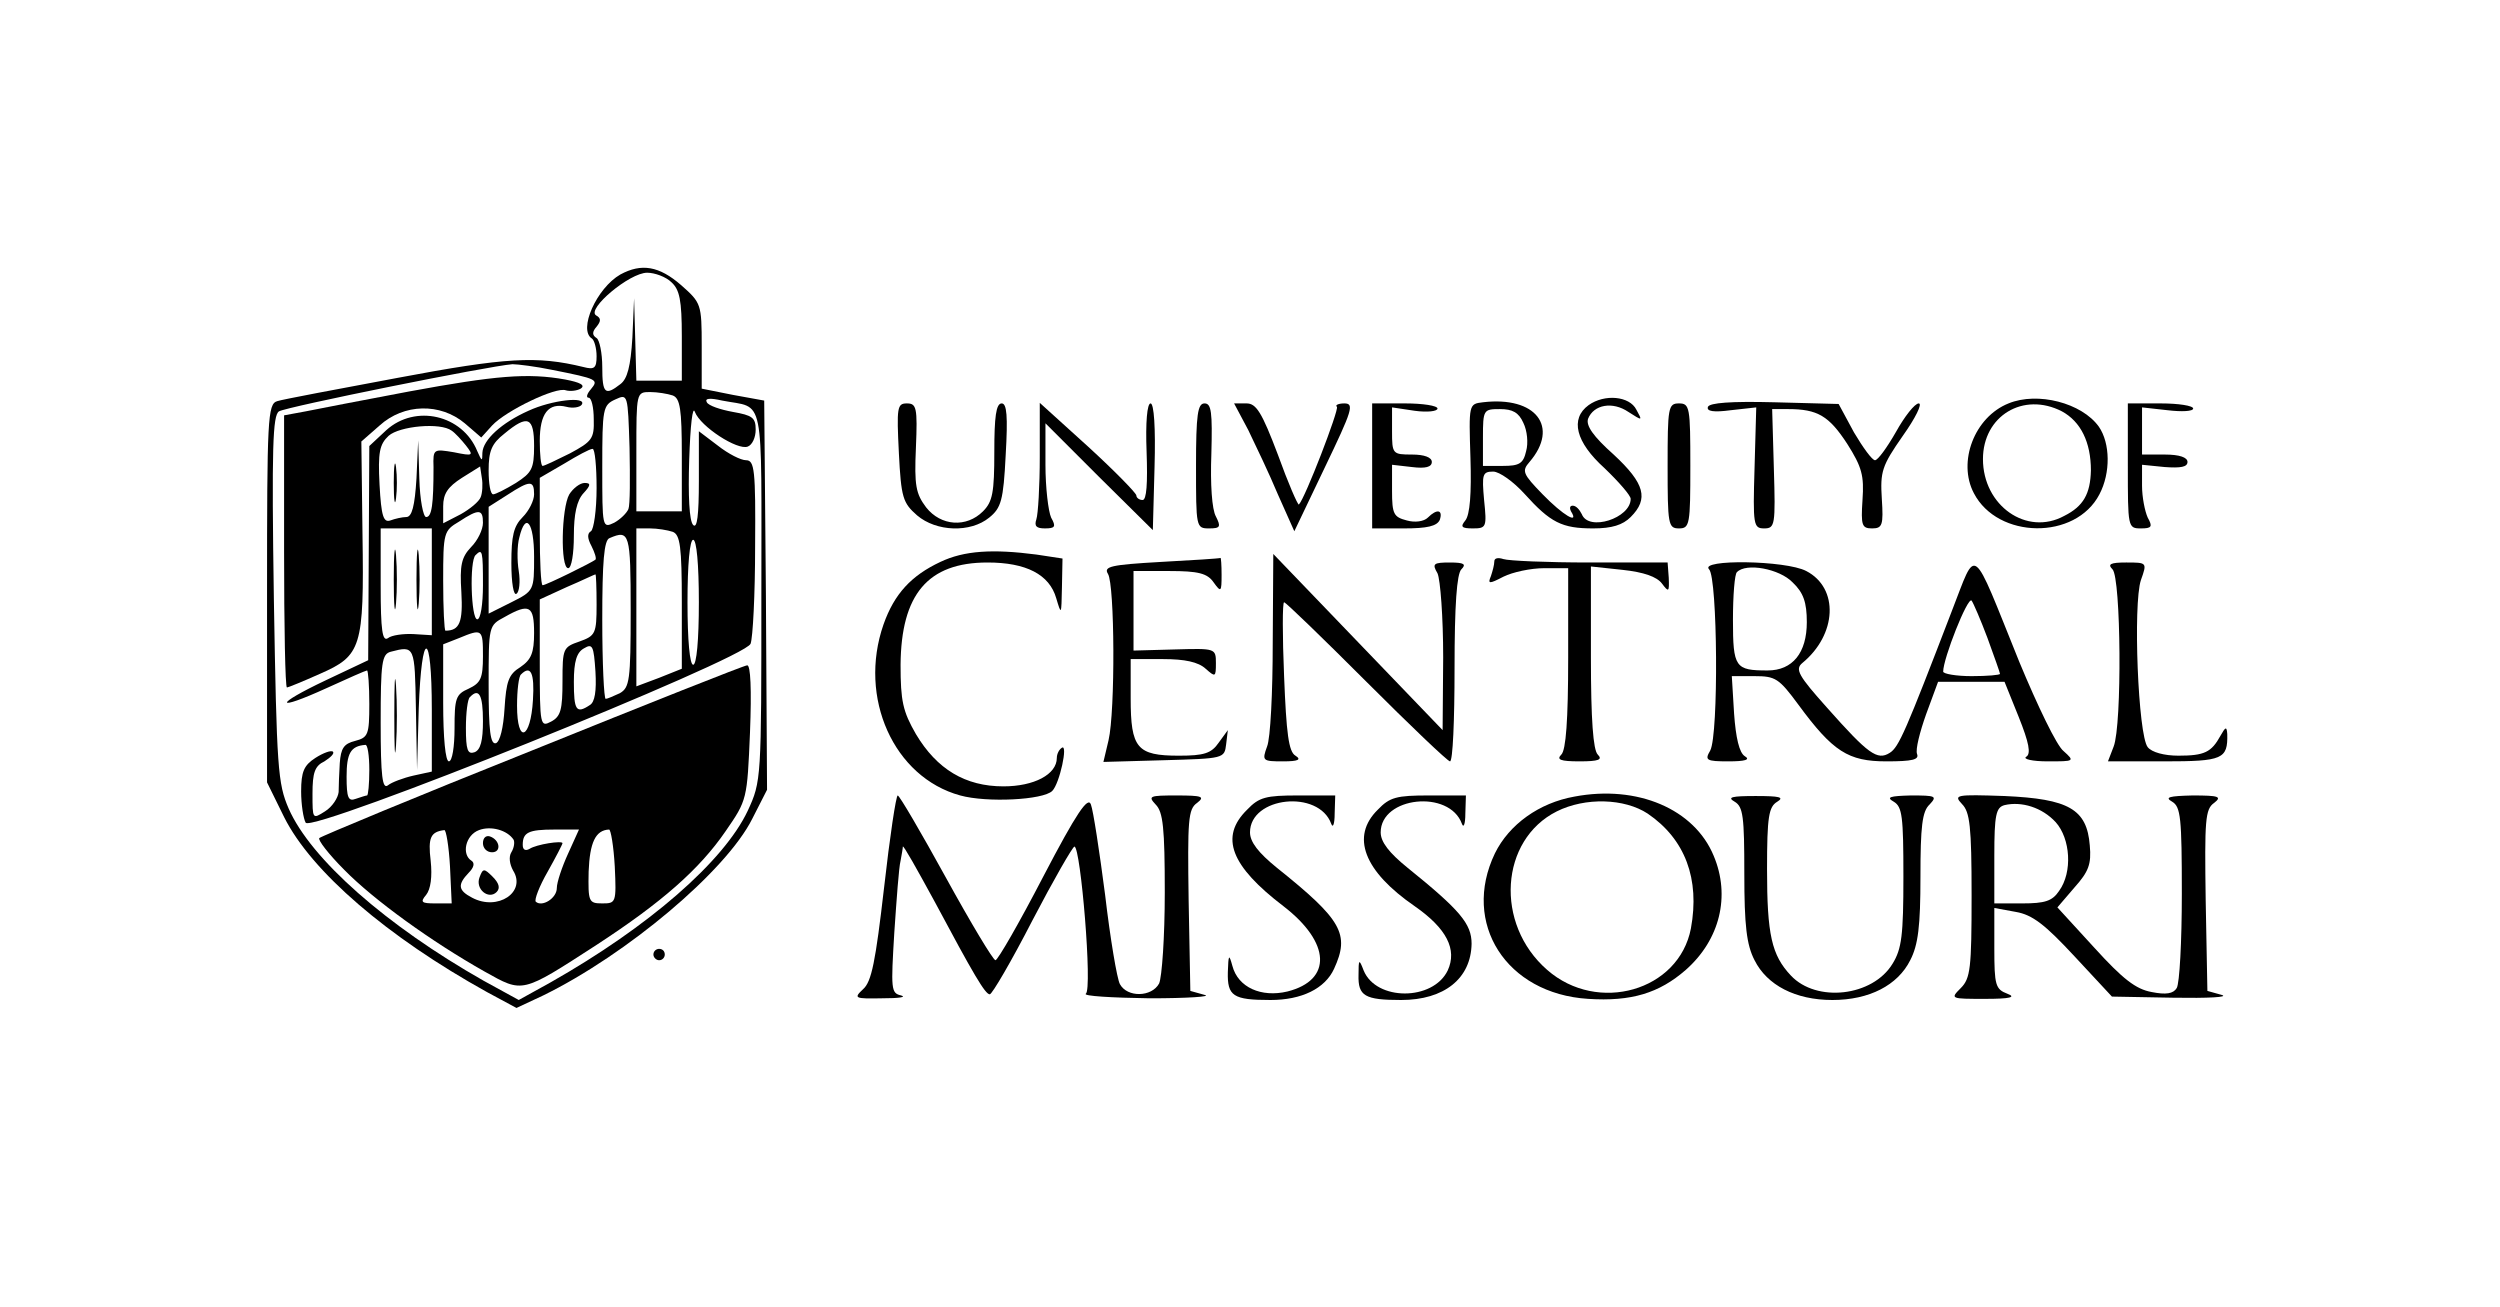 <?xml version="1.0" standalone="no"?>
<!DOCTYPE svg PUBLIC "-//W3C//DTD SVG 20010904//EN"
 "http://www.w3.org/TR/2001/REC-SVG-20010904/DTD/svg10.dtd">
<svg version="1.0" xmlns="http://www.w3.org/2000/svg"
 width="440pt" height="230pt" viewBox="0 0 440 230"
 preserveAspectRatio="xMidYMid meet">

<g transform="translate(0,230) scale(0.1,-0.1)"
fill="#000000" stroke="none">
<path d="M1092 1817 c-42 -24 -75 -98 -50 -113 4 -3 8 -17 8 -31 0 -21 -4 -24
-23 -19 -82 20 -136 17 -327 -19 -107 -20 -203 -38 -212 -41 -17 -5 -18 -30
-18 -338 l0 -333 30 -61 c48 -96 182 -211 357 -308 l52 -28 47 22 c147 72 322
219 368 311 l26 51 -2 342 -3 343 -55 10 -55 11 0 75 c0 74 -1 76 -36 107 -39
34 -70 39 -107 19z m90 -14 c14 -13 18 -31 18 -95 l0 -78 -40 0 -40 0 -2 73
-2 72 -3 -69 c-3 -51 -9 -73 -21 -82 -27 -21 -32 -17 -32 30 0 25 -5 48 -10
51 -8 5 -8 11 0 20 8 10 8 15 -1 20 -17 11 59 75 90 75 13 0 33 -7 43 -17z
m-210 -154 c80 -16 82 -17 68 -34 -7 -8 -9 -15 -4 -15 5 0 9 -17 9 -38 1 -34
-3 -39 -42 -60 -24 -12 -45 -22 -48 -22 -3 0 -5 20 -5 44 0 48 15 68 47 60 11
-3 24 -1 27 4 9 15 -53 8 -94 -11 -47 -21 -80 -51 -81 -74 0 -16 -1 -15 -9 3
-26 64 -109 83 -160 37 l-30 -28 -1 -188 -1 -189 -74 -35 c-93 -44 -91 -56 1
-14 37 17 69 31 71 31 2 0 4 -27 4 -59 0 -54 -2 -59 -25 -65 -20 -5 -25 -13
-27 -39 -1 -17 -2 -41 -2 -51 -1 -10 -11 -26 -24 -34 -22 -14 -22 -14 -22 31
0 37 4 49 21 57 11 7 18 14 15 17 -3 3 -17 -2 -31 -11 -20 -13 -25 -24 -25
-59 0 -23 4 -48 8 -55 12 -18 773 288 783 315 4 10 8 87 8 171 1 135 -1 152
-16 152 -9 0 -31 11 -50 26 l-33 25 0 -87 c0 -61 -3 -85 -10 -78 -7 7 -9 52
-7 115 2 61 6 96 10 84 10 -26 75 -68 93 -61 8 3 14 16 14 30 0 21 -6 25 -40
31 -22 4 -43 11 -46 17 -4 7 5 8 27 3 76 -15 69 20 69 -343 0 -324 0 -327 -24
-379 -42 -89 -174 -204 -347 -302 l-56 -31 -62 34 c-171 97 -304 214 -343 303
-19 44 -21 70 -26 369 -4 267 -2 323 9 330 13 8 370 80 411 83 9 0 41 -4 70
-10z m134 -245 c-3 -7 -14 -18 -25 -24 -21 -10 -21 -9 -21 98 0 103 1 109 23
119 22 10 22 10 25 -85 1 -53 1 -101 -2 -108z m78 200 c13 -5 16 -24 16 -105
l0 -99 -40 0 -40 0 0 105 c0 104 0 105 24 105 13 0 31 -3 40 -6z m-244 -89 c0
-40 -4 -47 -32 -65 -18 -11 -36 -20 -40 -20 -5 0 -8 19 -8 42 0 34 5 47 28 65
41 34 52 29 52 -22z m-145 27 c6 -4 17 -16 25 -26 14 -18 13 -19 -21 -12 -36
6 -37 6 -36 -26 0 -66 -3 -88 -13 -88 -5 0 -11 30 -12 68 l-2 67 -3 -67 c-3
-49 -8 -68 -18 -68 -7 0 -20 -3 -28 -6 -12 -4 -16 7 -19 63 -3 57 0 71 16 86
19 17 91 24 111 9z m255 -101 c0 -39 -5 -73 -10 -76 -7 -4 -6 -13 1 -26 6 -12
9 -22 7 -24 -6 -5 -87 -45 -93 -45 -3 0 -5 42 -5 94 l0 95 43 25 c23 14 45 26
50 26 4 0 7 -31 7 -69z m-204 -16 c-3 -8 -19 -21 -35 -30 l-31 -16 0 30 c0 22
8 34 33 50 l32 20 3 -20 c2 -11 1 -27 -2 -34z m94 5 c0 -11 -9 -29 -20 -40
-16 -16 -20 -33 -20 -81 0 -35 4 -58 9 -54 5 3 7 21 4 40 -3 18 -3 45 1 59 11
46 26 27 26 -34 0 -59 0 -60 -40 -80 l-40 -20 0 94 0 94 33 21 c40 26 47 26
47 1z m-90 -50 c0 -12 -9 -31 -21 -43 -17 -18 -20 -32 -17 -79 3 -53 -3 -68
-28 -68 -2 0 -4 39 -4 88 0 85 1 88 28 104 35 23 42 22 42 -2z m-90 -104 l0
-94 -32 2 c-18 1 -39 -2 -45 -7 -10 -7 -13 13 -13 92 l0 101 45 0 45 0 0 -94z
m424 88 c13 -5 16 -26 16 -124 l0 -117 -40 -16 -40 -15 0 139 0 139 24 0 c13
0 31 -3 40 -6z m-74 -139 c0 -123 -2 -135 -19 -145 -11 -5 -22 -10 -25 -10 -3
0 -6 63 -6 139 0 102 3 141 13 144 35 15 37 9 37 -128z m120 15 c0 -67 -4
-110 -10 -110 -6 0 -10 43 -10 110 0 67 4 110 10 110 6 0 10 -43 10 -110z
m-380 30 c0 -33 -4 -60 -10 -60 -11 0 -14 103 -3 113 12 12 13 8 13 -53z m200
-34 c0 -51 -2 -55 -30 -65 -29 -10 -30 -12 -30 -70 0 -50 -3 -62 -20 -71 -19
-10 -20 -8 -20 102 l0 113 48 22 c26 11 48 22 50 22 1 1 2 -23 2 -53z m-110
-50 c0 -35 -5 -47 -24 -60 -21 -13 -25 -25 -28 -73 -2 -34 -8 -58 -15 -61 -10
-3 -13 22 -13 102 0 105 0 105 28 120 44 25 52 20 52 -28z m-90 -41 c0 -39 -4
-47 -25 -57 -23 -10 -25 -17 -25 -70 0 -32 -4 -58 -10 -58 -6 0 -10 41 -10
103 l0 103 28 11 c41 17 42 16 42 -32z m188 -86 c-24 -16 -28 -9 -28 41 0 36
5 52 18 59 15 9 17 4 20 -41 2 -34 -1 -54 -10 -59z m-306 -6 l2 -108 3 108 c5
142 23 140 23 -2 l0 -109 -32 -7 c-18 -4 -39 -12 -45 -17 -10 -8 -13 15 -13
110 0 106 2 121 18 125 42 11 42 10 44 -100z m206 15 c-4 -69 -28 -79 -28 -10
0 27 3 52 7 55 17 17 24 3 21 -45z m-88 -37 c0 -34 -4 -51 -15 -55 -12 -4 -15
4 -15 43 0 26 3 51 7 54 16 17 23 4 23 -42z m-200 -86 c0 -25 -2 -45 -4 -45
-2 0 -11 -3 -20 -6 -13 -5 -16 2 -16 39 0 41 7 54 33 56 4 1 7 -19 7 -44z"/>
<path d="M720 1611 c-80 -15 -162 -31 -182 -35 l-38 -7 0 -239 c0 -132 2 -240
5 -240 2 0 29 11 58 24 73 32 78 46 75 245 l-2 164 32 28 c43 39 107 40 150 4
l29 -25 19 21 c24 26 113 69 130 62 7 -2 19 -1 26 3 9 6 -1 11 -27 16 -66 12
-123 7 -275 -21z"/>
<path d="M936 979 c-203 -81 -371 -151 -374 -154 -3 -3 16 -28 44 -56 52 -53
153 -126 247 -179 68 -38 64 -39 197 47 115 75 181 133 227 200 38 55 38 56
43 174 3 76 1 119 -5 118 -5 0 -176 -68 -379 -150z m-32 -157 c2 -4 1 -14 -4
-22 -5 -8 -3 -21 3 -32 24 -38 -27 -72 -72 -48 -25 13 -26 23 -6 44 9 9 11 17
5 21 -18 11 -11 45 13 54 21 8 50 0 61 -17z m-112 -47 l3 -65 -29 0 c-24 0
-27 2 -16 15 8 10 11 32 8 60 -5 41 0 51 24 54 3 1 8 -28 10 -64z m208 23
c-11 -24 -20 -51 -20 -61 0 -18 -26 -34 -37 -24 -3 3 6 27 21 53 14 25 26 48
26 50 0 5 -46 -2 -58 -10 -7 -4 -12 -2 -12 7 0 22 10 27 56 27 l43 0 -19 -42z
m82 -23 c3 -64 2 -65 -22 -65 -24 0 -25 3 -24 56 2 51 12 73 36 74 3 0 8 -29
10 -65z"/>
<path d="M850 816 c0 -9 7 -16 16 -16 17 0 14 22 -4 28 -7 2 -12 -3 -12 -12z"/>
<path d="M844 756 c-8 -21 16 -40 30 -26 7 7 4 16 -7 27 -15 15 -17 15 -23 -1z"/>
<path d="M693 1450 c0 -30 2 -43 4 -27 2 15 2 39 0 55 -2 15 -4 2 -4 -28z"/>
<path d="M1002 1430 c-14 -24 -16 -130 -2 -130 6 0 10 26 10 57 0 38 5 62 17
75 13 14 13 18 2 18 -8 0 -20 -9 -27 -20z"/>
<path d="M693 1280 c0 -47 2 -66 4 -42 2 23 2 61 0 85 -2 23 -4 4 -4 -43z"/>
<path d="M733 1280 c0 -47 2 -66 4 -42 2 23 2 61 0 85 -2 23 -4 4 -4 -43z"/>
<path d="M694 1040 c0 -58 1 -81 3 -52 2 28 2 76 0 105 -2 28 -3 5 -3 -53z"/>
<path d="M2610 1592 c-25 -3 -25 -3 -22 -98 2 -63 -1 -100 -9 -110 -9 -11 -7
-14 13 -14 24 0 25 2 20 50 -4 45 -3 50 16 50 11 0 36 -18 55 -39 46 -51 66
-61 121 -61 33 0 52 6 66 20 32 32 25 59 -30 110 -36 32 -49 51 -45 63 10 25
43 31 71 12 25 -16 25 -16 14 4 -12 24 -56 28 -84 8 -33 -24 -23 -65 28 -111
25 -24 46 -48 46 -54 0 -34 -74 -58 -86 -27 -4 8 -10 15 -16 15 -5 0 -6 -4 -3
-10 15 -24 -14 -7 -50 30 -35 36 -37 41 -23 57 53 62 11 116 -82 105z m71 -36
c7 -14 9 -36 5 -50 -5 -22 -12 -26 -41 -26 l-35 0 0 50 c0 49 1 50 30 50 22 0
33 -6 41 -24z"/>
<path d="M3006 1584 c-3 -8 10 -10 40 -6 l45 5 -3 -107 c-3 -100 -2 -106 17
-106 19 0 20 6 17 105 l-3 105 28 0 c52 0 72 -12 104 -61 26 -41 30 -56 27
-99 -3 -45 -1 -50 17 -50 18 0 20 6 17 52 -3 48 0 58 37 111 22 31 35 57 28
57 -7 0 -25 -23 -40 -50 -16 -28 -32 -50 -37 -50 -5 0 -21 22 -37 49 l-27 50
-113 3 c-77 2 -114 -1 -117 -8z"/>
<path d="M3535 1590 c-60 -24 -90 -103 -61 -158 42 -81 179 -83 221 -2 20 38
19 90 -1 119 -30 42 -108 62 -159 41z m94 -14 c33 -18 51 -54 51 -104 -1 -41
-13 -63 -47 -80 -66 -36 -143 18 -143 100 0 76 71 119 139 84z"/>
<path d="M1582 1503 c4 -79 7 -88 32 -110 34 -29 94 -31 127 -4 21 17 25 30
29 110 4 69 2 91 -7 91 -10 0 -13 -24 -13 -85 0 -72 -3 -88 -20 -105 -29 -29
-74 -26 -100 7 -18 24 -21 38 -18 105 3 71 1 78 -16 78 -17 0 -18 -7 -14 -87z"/>
<path d="M1830 1496 c0 -52 -3 -101 -6 -110 -4 -12 0 -16 15 -16 18 0 20 3 11
19 -5 11 -10 53 -10 93 l0 73 94 -94 95 -94 3 111 c2 70 -1 112 -7 112 -6 0
-9 -33 -7 -85 2 -56 0 -85 -7 -85 -6 0 -11 4 -11 8 0 4 -38 43 -85 86 l-85 77
0 -95z"/>
<path d="M2105 1480 c0 -108 0 -110 23 -110 20 0 21 3 12 21 -7 12 -10 57 -8
110 2 74 0 89 -12 89 -12 0 -15 -19 -15 -110z"/>
<path d="M2197 1543 c13 -27 37 -77 52 -113 l29 -65 54 113 c48 100 52 112 34
112 -10 0 -17 -3 -13 -6 4 -5 -56 -161 -67 -172 -2 -1 -19 38 -37 88 -28 74
-38 90 -55 90 l-22 0 25 -47z"/>
<path d="M2415 1480 l0 -110 56 0 c41 0 58 4 63 15 6 18 -5 20 -21 4 -7 -7
-23 -9 -37 -5 -23 6 -26 11 -26 52 l0 46 35 -4 c24 -3 35 0 35 9 0 8 -13 13
-35 13 -34 0 -35 1 -35 41 l0 42 40 -6 c22 -3 40 -1 40 4 0 5 -26 9 -57 9
l-58 0 0 -110z"/>
<path d="M2935 1480 c0 -103 1 -110 20 -110 19 0 20 7 20 110 0 103 -1 110
-20 110 -19 0 -20 -7 -20 -110z"/>
<path d="M3745 1480 c0 -108 0 -110 23 -110 19 0 21 3 12 19 -5 11 -10 36 -10
56 l0 37 40 -4 c28 -2 40 0 40 9 0 8 -14 13 -40 13 l-40 0 0 41 0 42 45 -5
c25 -3 45 -2 45 3 0 5 -26 9 -57 9 l-58 0 0 -110z"/>
<path d="M1655 1311 c-51 -24 -81 -56 -100 -110 -45 -129 18 -269 135 -301 47
-13 146 -8 162 8 13 13 28 83 17 76 -5 -3 -9 -11 -9 -18 0 -29 -40 -50 -94
-50 -67 0 -117 30 -154 92 -23 40 -27 58 -27 122 1 124 48 180 153 180 68 0
109 -21 121 -63 9 -30 9 -30 10 19 l1 51 -46 7 c-77 10 -127 7 -169 -13z"/>
<path d="M2043 1311 c-88 -5 -101 -8 -93 -21 12 -19 13 -242 1 -293 l-9 -38
106 3 c106 3 107 3 110 28 l3 25 -16 -22 c-13 -19 -26 -23 -70 -23 -74 0 -85
13 -85 101 l0 69 57 0 c38 0 62 -5 75 -17 17 -15 18 -15 18 10 0 26 -1 26 -72
24 l-73 -2 0 70 0 70 63 0 c51 0 67 -4 78 -20 13 -18 14 -17 14 13 0 18 -1 31
-2 30 -2 -1 -49 -4 -105 -7z"/>
<path d="M2240 1168 c0 -86 -4 -168 -10 -182 -9 -25 -8 -26 28 -26 27 0 33 3
22 10 -12 7 -16 39 -20 140 -3 71 -3 130 0 130 3 0 68 -63 145 -140 77 -77
143 -140 147 -140 5 0 8 73 8 163 0 113 4 167 12 175 9 9 5 12 -20 12 -29 0
-32 -2 -22 -19 5 -11 10 -77 10 -148 l-1 -128 -149 155 -149 155 -1 -157z"/>
<path d="M2630 1312 c0 -6 -3 -17 -6 -26 -6 -14 -3 -14 22 -1 16 8 48 15 72
15 l42 0 0 -158 c0 -110 -4 -162 -12 -170 -9 -9 -2 -12 32 -12 34 0 41 3 32
12 -8 8 -12 61 -12 171 l0 160 56 -6 c37 -4 60 -12 69 -24 12 -16 13 -15 12
10 l-2 27 -137 0 c-75 0 -143 3 -152 6 -9 3 -16 2 -16 -4z"/>
<path d="M3435 1224 c-81 -211 -93 -239 -109 -249 -22 -14 -38 -2 -110 79 -51
57 -57 68 -44 79 61 50 65 132 7 162 -36 19 -189 21 -171 3 15 -15 17 -291 2
-319 -10 -17 -7 -19 32 -19 30 0 39 3 29 9 -10 6 -16 33 -19 75 l-4 66 40 0
c37 0 43 -4 77 -50 61 -83 88 -100 155 -100 46 0 58 3 54 13 -3 8 5 39 16 70
l21 57 59 0 58 0 25 -62 c18 -45 22 -65 13 -70 -6 -4 11 -8 38 -8 47 0 48 0
28 18 -12 9 -46 80 -78 157 -86 213 -74 204 -119 89z m-280 51 c19 -18 25 -35
25 -70 0 -54 -25 -85 -69 -85 -57 0 -61 5 -61 89 0 43 3 81 7 84 16 17 75 6
98 -18z m343 -98 c12 -33 22 -61 22 -63 0 -2 -22 -4 -50 -4 -27 0 -50 4 -50 8
0 23 43 132 50 125 3 -4 16 -34 28 -66z"/>
<path d="M3718 1298 c15 -15 17 -274 2 -312 l-10 -26 99 0 c103 0 112 4 111
48 -1 14 -3 13 -12 -3 -16 -29 -28 -35 -74 -35 -25 0 -47 6 -54 15 -17 21 -26
252 -12 294 11 31 11 31 -26 31 -28 0 -33 -3 -24 -12z"/>
<path d="M2771 898 c-62 -11 -115 -49 -140 -100 -59 -123 20 -247 164 -256 76
-5 125 10 172 51 60 53 79 130 49 201 -34 82 -134 125 -245 104z m129 -30 c66
-45 92 -115 76 -202 -21 -110 -164 -151 -253 -73 -93 81 -83 229 17 279 50 25
119 23 160 -4z"/>
<path d="M1556 738 c-15 -130 -22 -166 -37 -179 -17 -16 -15 -17 34 -16 29 0
43 2 33 5 -18 4 -18 11 -12 111 4 58 8 115 11 126 2 11 4 22 4 25 1 3 25 -40
55 -95 70 -131 90 -165 98 -165 4 0 38 58 75 130 37 71 71 130 74 130 11 0 32
-252 20 -259 -5 -4 45 -7 112 -8 67 0 111 3 97 6 l-25 7 -3 159 c-2 142 -1
161 15 172 14 11 9 13 -36 13 -48 0 -51 -1 -37 -16 13 -13 16 -41 16 -155 0
-78 -5 -149 -10 -160 -13 -24 -56 -25 -69 -1 -5 9 -17 80 -26 157 -10 77 -21
149 -25 159 -5 15 -25 -14 -84 -127 -42 -81 -80 -147 -84 -147 -4 0 -43 65
-87 145 -44 80 -82 145 -85 145 -3 0 -14 -73 -24 -162z"/>
<path d="M2195 875 c-49 -48 -29 -99 64 -170 83 -64 86 -130 7 -150 -46 -11
-87 7 -97 45 -6 22 -7 20 -8 -11 -1 -42 9 -49 75 -49 55 0 96 20 112 55 28 61
14 86 -101 178 -32 26 -47 45 -47 62 0 63 121 76 143 15 3 -8 6 0 6 18 l1 32
-65 0 c-57 0 -69 -3 -90 -25z"/>
<path d="M2425 875 c-48 -47 -25 -108 65 -170 56 -39 75 -76 58 -113 -26 -54
-126 -54 -148 0 -8 21 -9 20 -9 -8 -1 -37 11 -44 75 -44 76 0 123 38 124 99 0
35 -20 59 -113 134 -32 26 -47 45 -47 62 0 63 121 76 143 15 3 -8 6 0 6 18 l1
32 -65 0 c-57 0 -69 -3 -90 -25z"/>
<path d="M3053 889 c15 -9 17 -26 17 -127 0 -91 4 -125 18 -152 22 -44 72 -70
137 -70 65 0 115 26 137 70 14 27 18 60 18 147 0 88 3 115 16 127 14 15 11 16
-33 16 -37 -1 -44 -3 -30 -11 15 -9 17 -26 17 -132 0 -103 -3 -127 -19 -153
-35 -58 -134 -69 -179 -21 -34 36 -42 72 -42 187 0 93 3 110 18 119 13 8 4 10
-38 10 -42 0 -51 -2 -37 -10z"/>
<path d="M3453 885 c14 -14 17 -39 17 -161 0 -128 -2 -146 -19 -163 -19 -19
-18 -19 43 -19 44 0 55 3 39 9 -21 8 -23 15 -23 80 l0 71 38 -7 c29 -5 51 -22
103 -78 l66 -71 109 -2 c60 -1 98 1 84 5 l-25 7 -3 159 c-2 142 -1 161 15 172
14 11 8 13 -38 13 -41 -1 -50 -3 -36 -11 15 -9 17 -28 17 -162 0 -84 -4 -158
-9 -166 -6 -10 -19 -12 -44 -7 -28 5 -51 23 -101 78 l-65 71 30 35 c25 28 30
41 27 74 -5 64 -37 82 -150 87 -86 3 -90 2 -75 -14z m165 -32 c26 -29 30 -88
6 -121 -12 -18 -25 -22 -65 -22 l-49 0 0 84 c0 72 3 85 18 89 30 7 66 -4 90
-30z"/>
<path d="M1150 620 c0 -5 5 -10 10 -10 6 0 10 5 10 10 0 6 -4 10 -10 10 -5 0
-10 -4 -10 -10z"/>
</g>
</svg>
